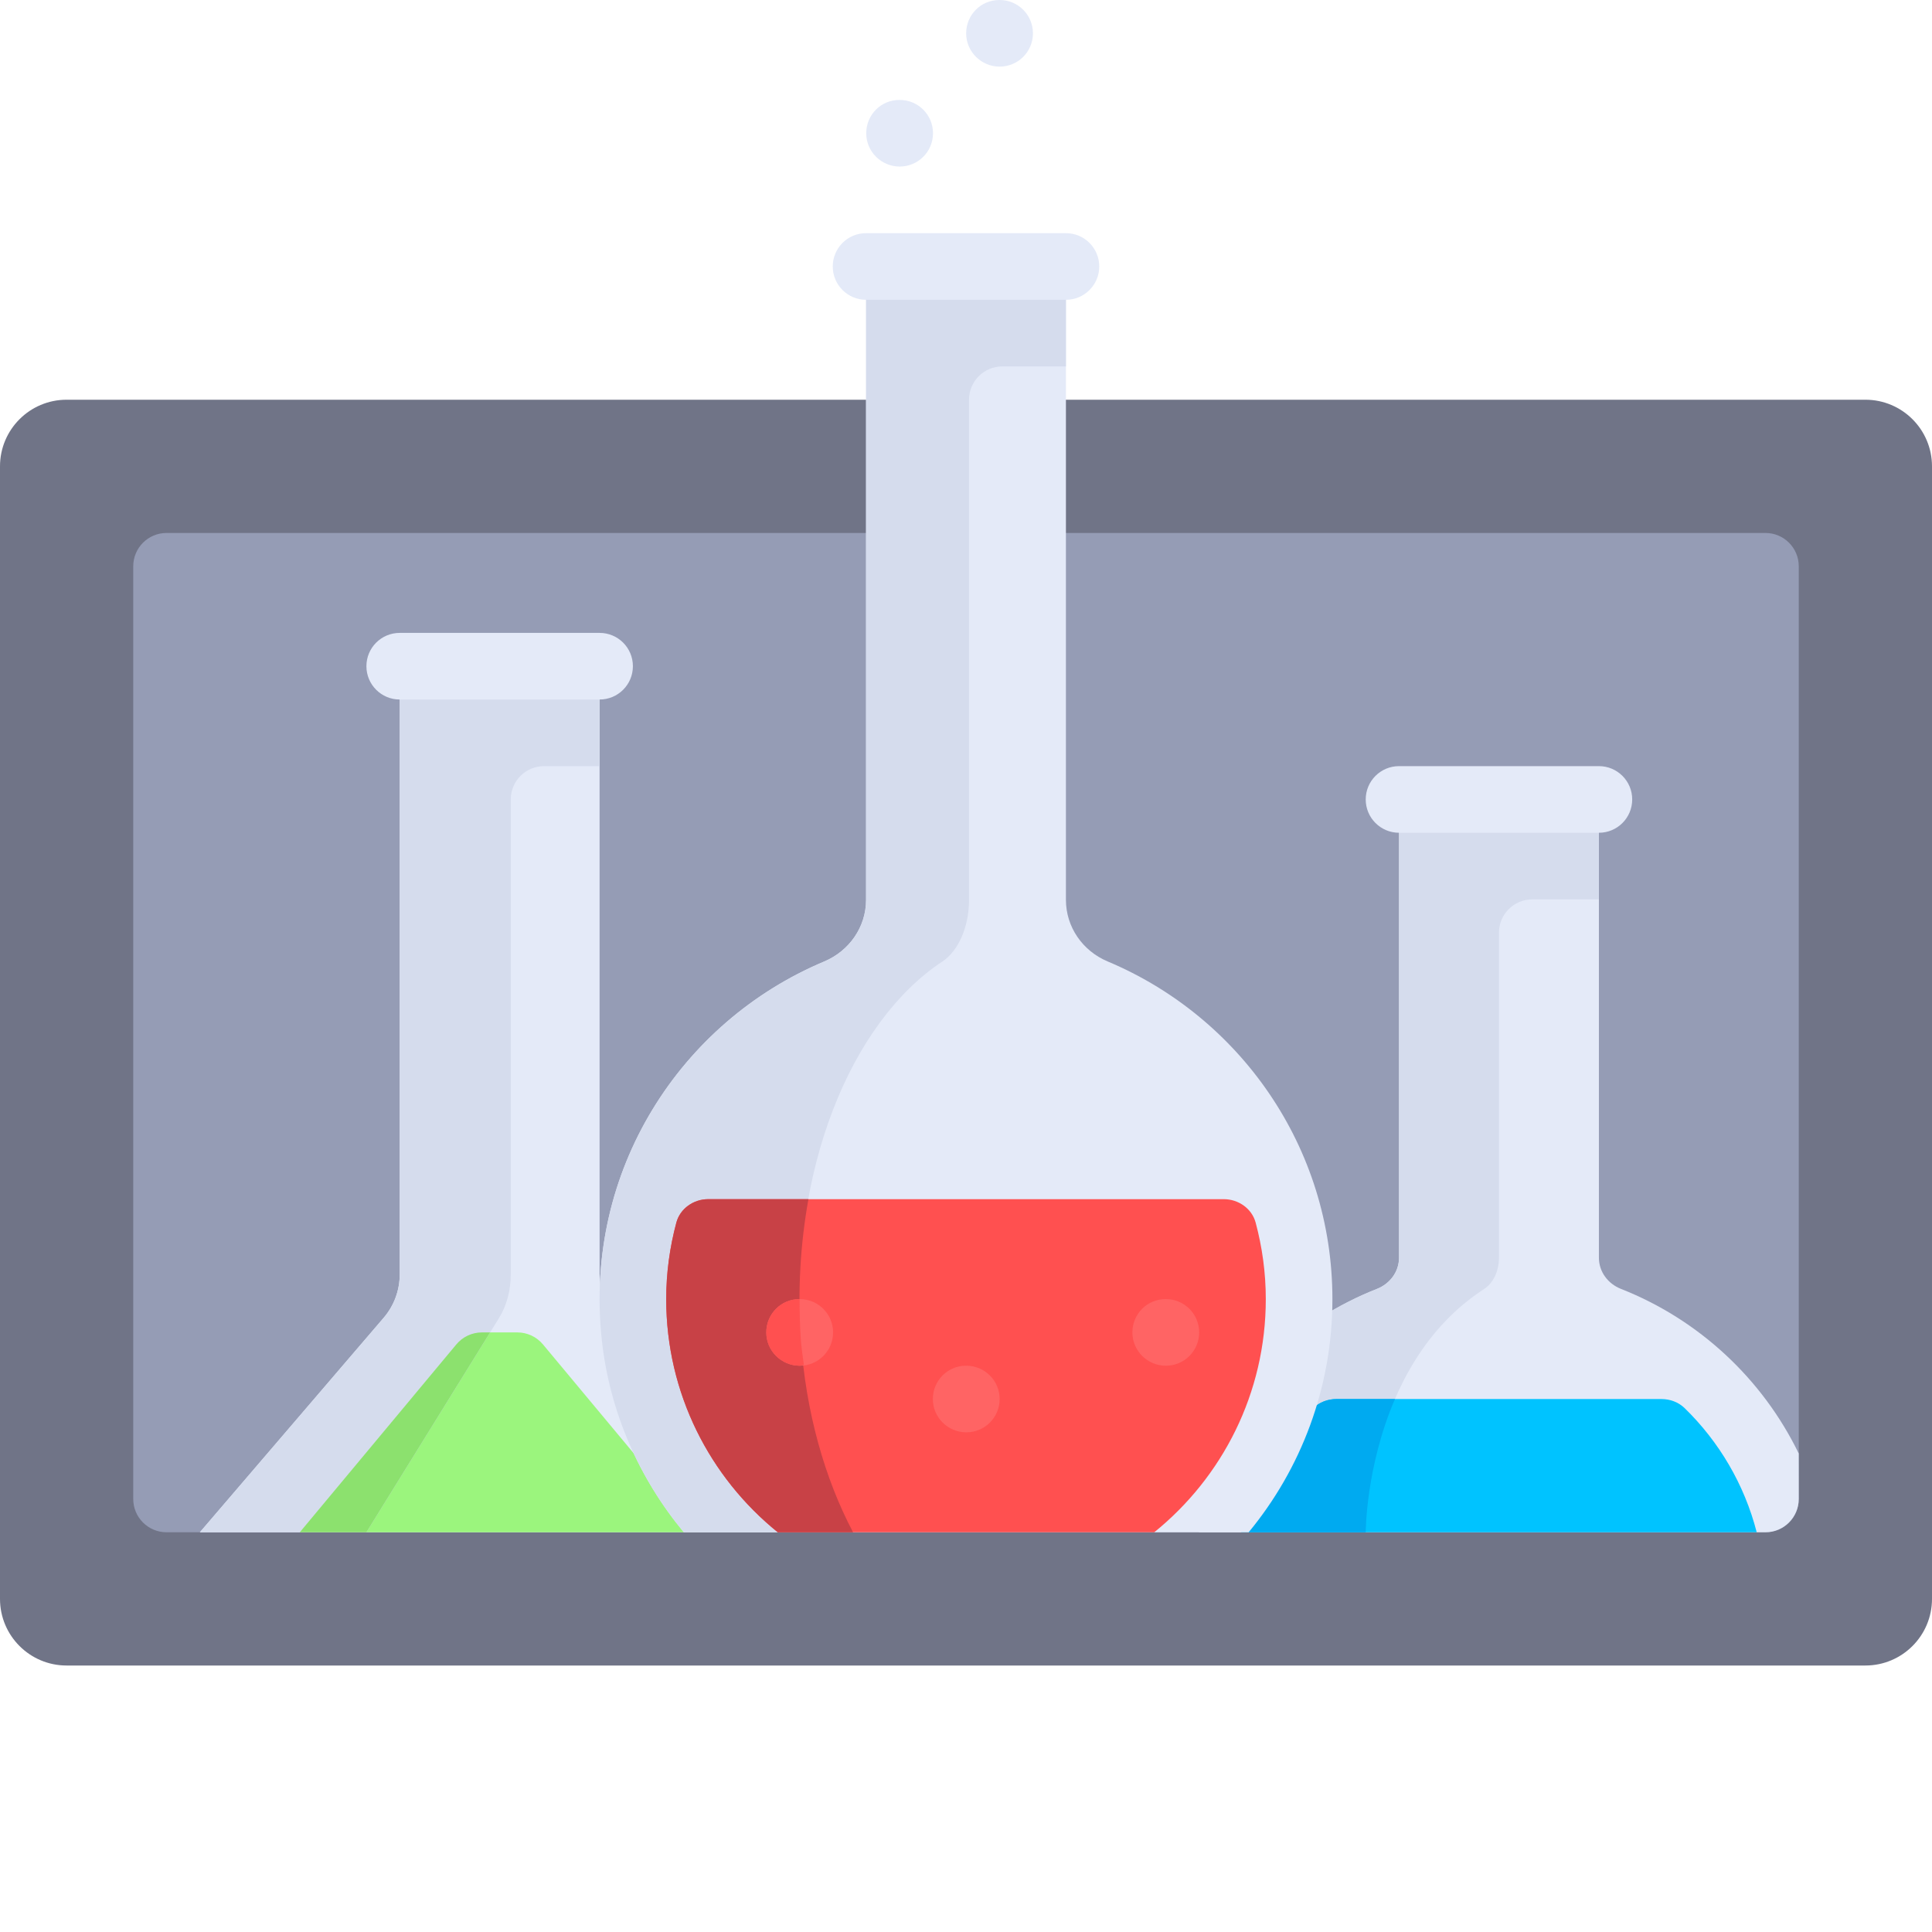 <?xml version="1.0" encoding="windows-1252"?>
<!-- Generator: Adobe Illustrator 19.0.0, SVG Export Plug-In . SVG Version: 6.00 Build 0)  -->
<svg version="1.1" id="Layer_1" xmlns="http://www.w3.org/2000/svg" xmlns:xlink="http://www.w3.org/1999/xlink" x="0px" y="0px" viewBox="0 0 512 512" style="enable-background:new 0 0 512 512;" xml:space="preserve">





<path style="fill:#707487;" d="M494.345,441.379H17.655C7.904,441.379,0,433.475,0,423.724V123.586  c0-9.751,7.904-17.655,17.655-17.655h476.69c9.751,0,17.655,7.904,17.655,17.655v300.138  C512,433.475,504.096,441.379,494.345,441.379z"/><path style="fill:#959CB5;" d="M467.862,406.069H44.138c-4.875,0-8.828-3.953-8.828-8.828V150.069c0-4.875,3.953-8.828,8.828-8.828  h423.724c4.875,0,8.828,3.953,8.828,8.828v247.172C476.69,402.116,472.737,406.069,467.862,406.069z"/><path style="fill:#E4EAF8;" d="M317.793,406.069h150.066c4.877,0,8.83-3.955,8.828-8.831l-0.006-12.051  c-9.635-19.819-26.472-35.489-47.105-43.616c-3.463-1.364-5.85-4.548-5.85-8.27l-0.001-121.439h-52.966v121.439  c0,3.721-2.389,6.906-5.85,8.27c-20.633,8.127-37.47,23.797-47.105,43.616"/>
<path style="fill:#D5DCED;" d="M423.724,211.862h-52.966v121.439c0,3.721-2.389,6.905-5.85,8.269  c-20.633,8.127-37.47,23.798-47.106,43.616l-0.009,20.883h44.138c0,0,0-44.138,31.41-64.499c2.25-1.459,3.901-4.548,3.901-8.269  v-86.129c0-4.875,3.953-8.828,8.828-8.828h17.655V211.862z"/>
<path style="fill:#E4EAF8;" d="M423.724,220.69h-52.966c-4.879,0-8.828-3.948-8.828-8.828c0-4.879,3.948-8.828,8.828-8.828h52.966  c4.879,0,8.828,3.948,8.828,8.828C432.552,216.742,428.604,220.69,423.724,220.69z"/>
<path style="fill:#00C3FF;" d="M328.936,406.069h136.612c-3.278-12.713-9.982-24.022-19.1-32.899  c-1.631-1.588-3.874-2.411-6.15-2.411h-86.114c-2.276,0-4.519,0.823-6.15,2.411C338.916,382.047,332.214,393.356,328.936,406.069z"/>
<path style="fill:#00AAF0;" d="M354.184,370.759c-2.276,0-4.519,0.823-6.15,2.411c-9.119,8.877-15.821,20.186-19.1,32.899h32.996  c0,0,0.007-17.348,7.747-35.31H354.184z"/>
<path style="fill:#E4EAF8;" d="M211.862,406.069l-48.716-56.849c-2.742-3.2-4.249-7.274-4.249-11.488V176.552h-52.966v161.18  c0,4.214-1.507,8.289-4.249,11.488l-48.716,56.85H211.862z"/>
<path style="fill:#9BF57D;" d="M137.107,353.103h-9.386c-2.62,0-5.105,1.164-6.782,3.177l-41.491,49.789h105.931l-41.491-49.789  C142.211,354.268,139.726,353.103,137.107,353.103z"/>
<path style="fill:#D5DCED;" d="M97.103,406.069l35.185-56.849c1.98-3.2,3.069-7.275,3.069-11.488v-125.87  c0-4.875,3.953-8.828,8.828-8.828h14.712v-26.483h-52.966v161.181c0,4.214-1.507,8.288-4.249,11.488l-48.716,56.849h158.897H97.103z  "/>
<path style="fill:#E4EAF8;" d="M158.897,185.379h-52.966c-4.879,0-8.828-3.948-8.828-8.828c0-4.879,3.948-8.828,8.828-8.828h52.966  c4.879,0,8.828,3.948,8.828,8.828C167.724,181.431,163.776,185.379,158.897,185.379z"/>

<g>
	<path style="fill:#E4EAF8;" d="M293.536,254.791c-6.632-2.782-11.053-9.123-11.053-16.314V70.621h-52.966v167.848   c0,7.212-4.452,13.549-11.101,16.343c-38.01,15.97-63.74,55.36-58.946,100.163c2.052,19.183,9.921,36.839,21.772,51.117   l149.662-0.02c13.868-16.789,22.199-38.321,22.199-61.796C353.103,303.967,328.514,269.465,293.536,254.791z"/>
	<path style="fill:#E4EAF8;" d="M264.914,17.655c-4.879,0-8.871-3.948-8.871-8.828S259.948,0,264.828,0h0.086   c4.879,0,8.828,3.948,8.828,8.828S269.793,17.655,264.914,17.655z"/>
	<path style="fill:#E4EAF8;" d="M238.431,44.138c-4.879,0-8.871-3.948-8.871-8.828s3.905-8.828,8.785-8.828h0.086   c4.879,0,8.828,3.948,8.828,8.828S243.31,44.138,238.431,44.138z"/>
</g>
<path style="fill:#D5DCED;" d="M229.517,70.621v167.847c0,7.212-4.451,13.55-11.101,16.343c-38.01,15.97-63.74,55.36-58.946,100.163  c2.052,19.183,9.921,36.839,21.772,51.117l44.836-0.006c-7.54-14.279-12.547-31.931-13.853-51.112  c-3.05-44.803,13.322-84.194,37.512-100.163c4.231-2.794,7.063-9.131,7.063-16.343V105.931c0-4.875,3.953-8.828,8.828-8.828h16.854  V70.621H229.517z"/>
<path style="fill:#E4EAF8;" d="M282.483,79.448h-52.966c-4.879,0-8.828-3.948-8.828-8.828s3.948-8.828,8.828-8.828h52.966  c4.879,0,8.828,3.948,8.828,8.828S287.362,79.448,282.483,79.448z"/>
<path style="fill:#FF5050;" d="M176.552,344.276c0,24.973,11.544,47.229,29.564,61.793h99.77  c18.018-14.564,29.563-36.82,29.563-61.793c0-7.017-0.957-13.8-2.688-20.269c-1-3.737-4.567-6.214-8.437-6.214H187.677  c-3.87,0-7.436,2.476-8.437,6.214C177.508,330.476,176.552,337.259,176.552,344.276z"/>
<path style="fill:#C84146;" d="M187.677,317.793c-3.87,0-7.436,2.476-8.437,6.214c-1.731,6.47-2.688,13.252-2.688,20.269  c0,24.973,11.544,47.229,29.564,61.793h19.957c-7.537-14.275-12.54-31.921-13.844-51.094c-0.885-13.006-0.09-25.528,2.014-37.182  H187.677z"/>
<g>
	<path style="fill:#FF6464;" d="M308.966,361.931c-4.879,0-8.871-3.948-8.871-8.828c0-4.879,3.905-8.828,8.785-8.828h0.086   c4.879,0,8.828,3.948,8.828,8.828C317.793,357.983,313.845,361.931,308.966,361.931z"/>
	<path style="fill:#FF6464;" d="M256.086,379.586c-4.879,0-8.871-3.948-8.871-8.828c0-4.879,3.905-8.828,8.785-8.828h0.086   c4.879,0,8.828,3.948,8.828,8.828C264.914,375.638,260.966,379.586,256.086,379.586z"/>
	<path style="fill:#FF6464;" d="M211.948,361.931c-4.879,0-8.871-3.948-8.871-8.828c0-4.879,3.905-8.828,8.785-8.828h0.086   c4.879,0,8.828,3.948,8.828,8.828C220.776,357.983,216.828,361.931,211.948,361.931z"/>
</g>
<path style="fill:#FF5050;" d="M213.02,361.715c-0.26-2.25-0.637-4.444-0.792-6.74c-0.246-3.609-0.333-7.171-0.328-10.699h-0.038  c-4.879,0-8.785,3.948-8.785,8.828c0,4.879,3.991,8.828,8.871,8.828C212.329,361.931,212.652,361.761,213.02,361.715z"/>
<path style="fill:#8CE16E;" d="M79.448,406.069h17.655l32.781-52.966h-2.163c-2.621,0-5.105,1.164-6.782,3.176L79.448,406.069z"/>
<g>
</g>
<g>
</g>
<g>
</g>
<g>
</g>
<g>
</g>
<g>
</g>
<g>
</g>
<g>
</g>
<g>
</g>
<g>
</g>
<g>
</g>
<g>
</g>
<g>
</g>
<g>
</g>
<g>
</g>
</svg>
